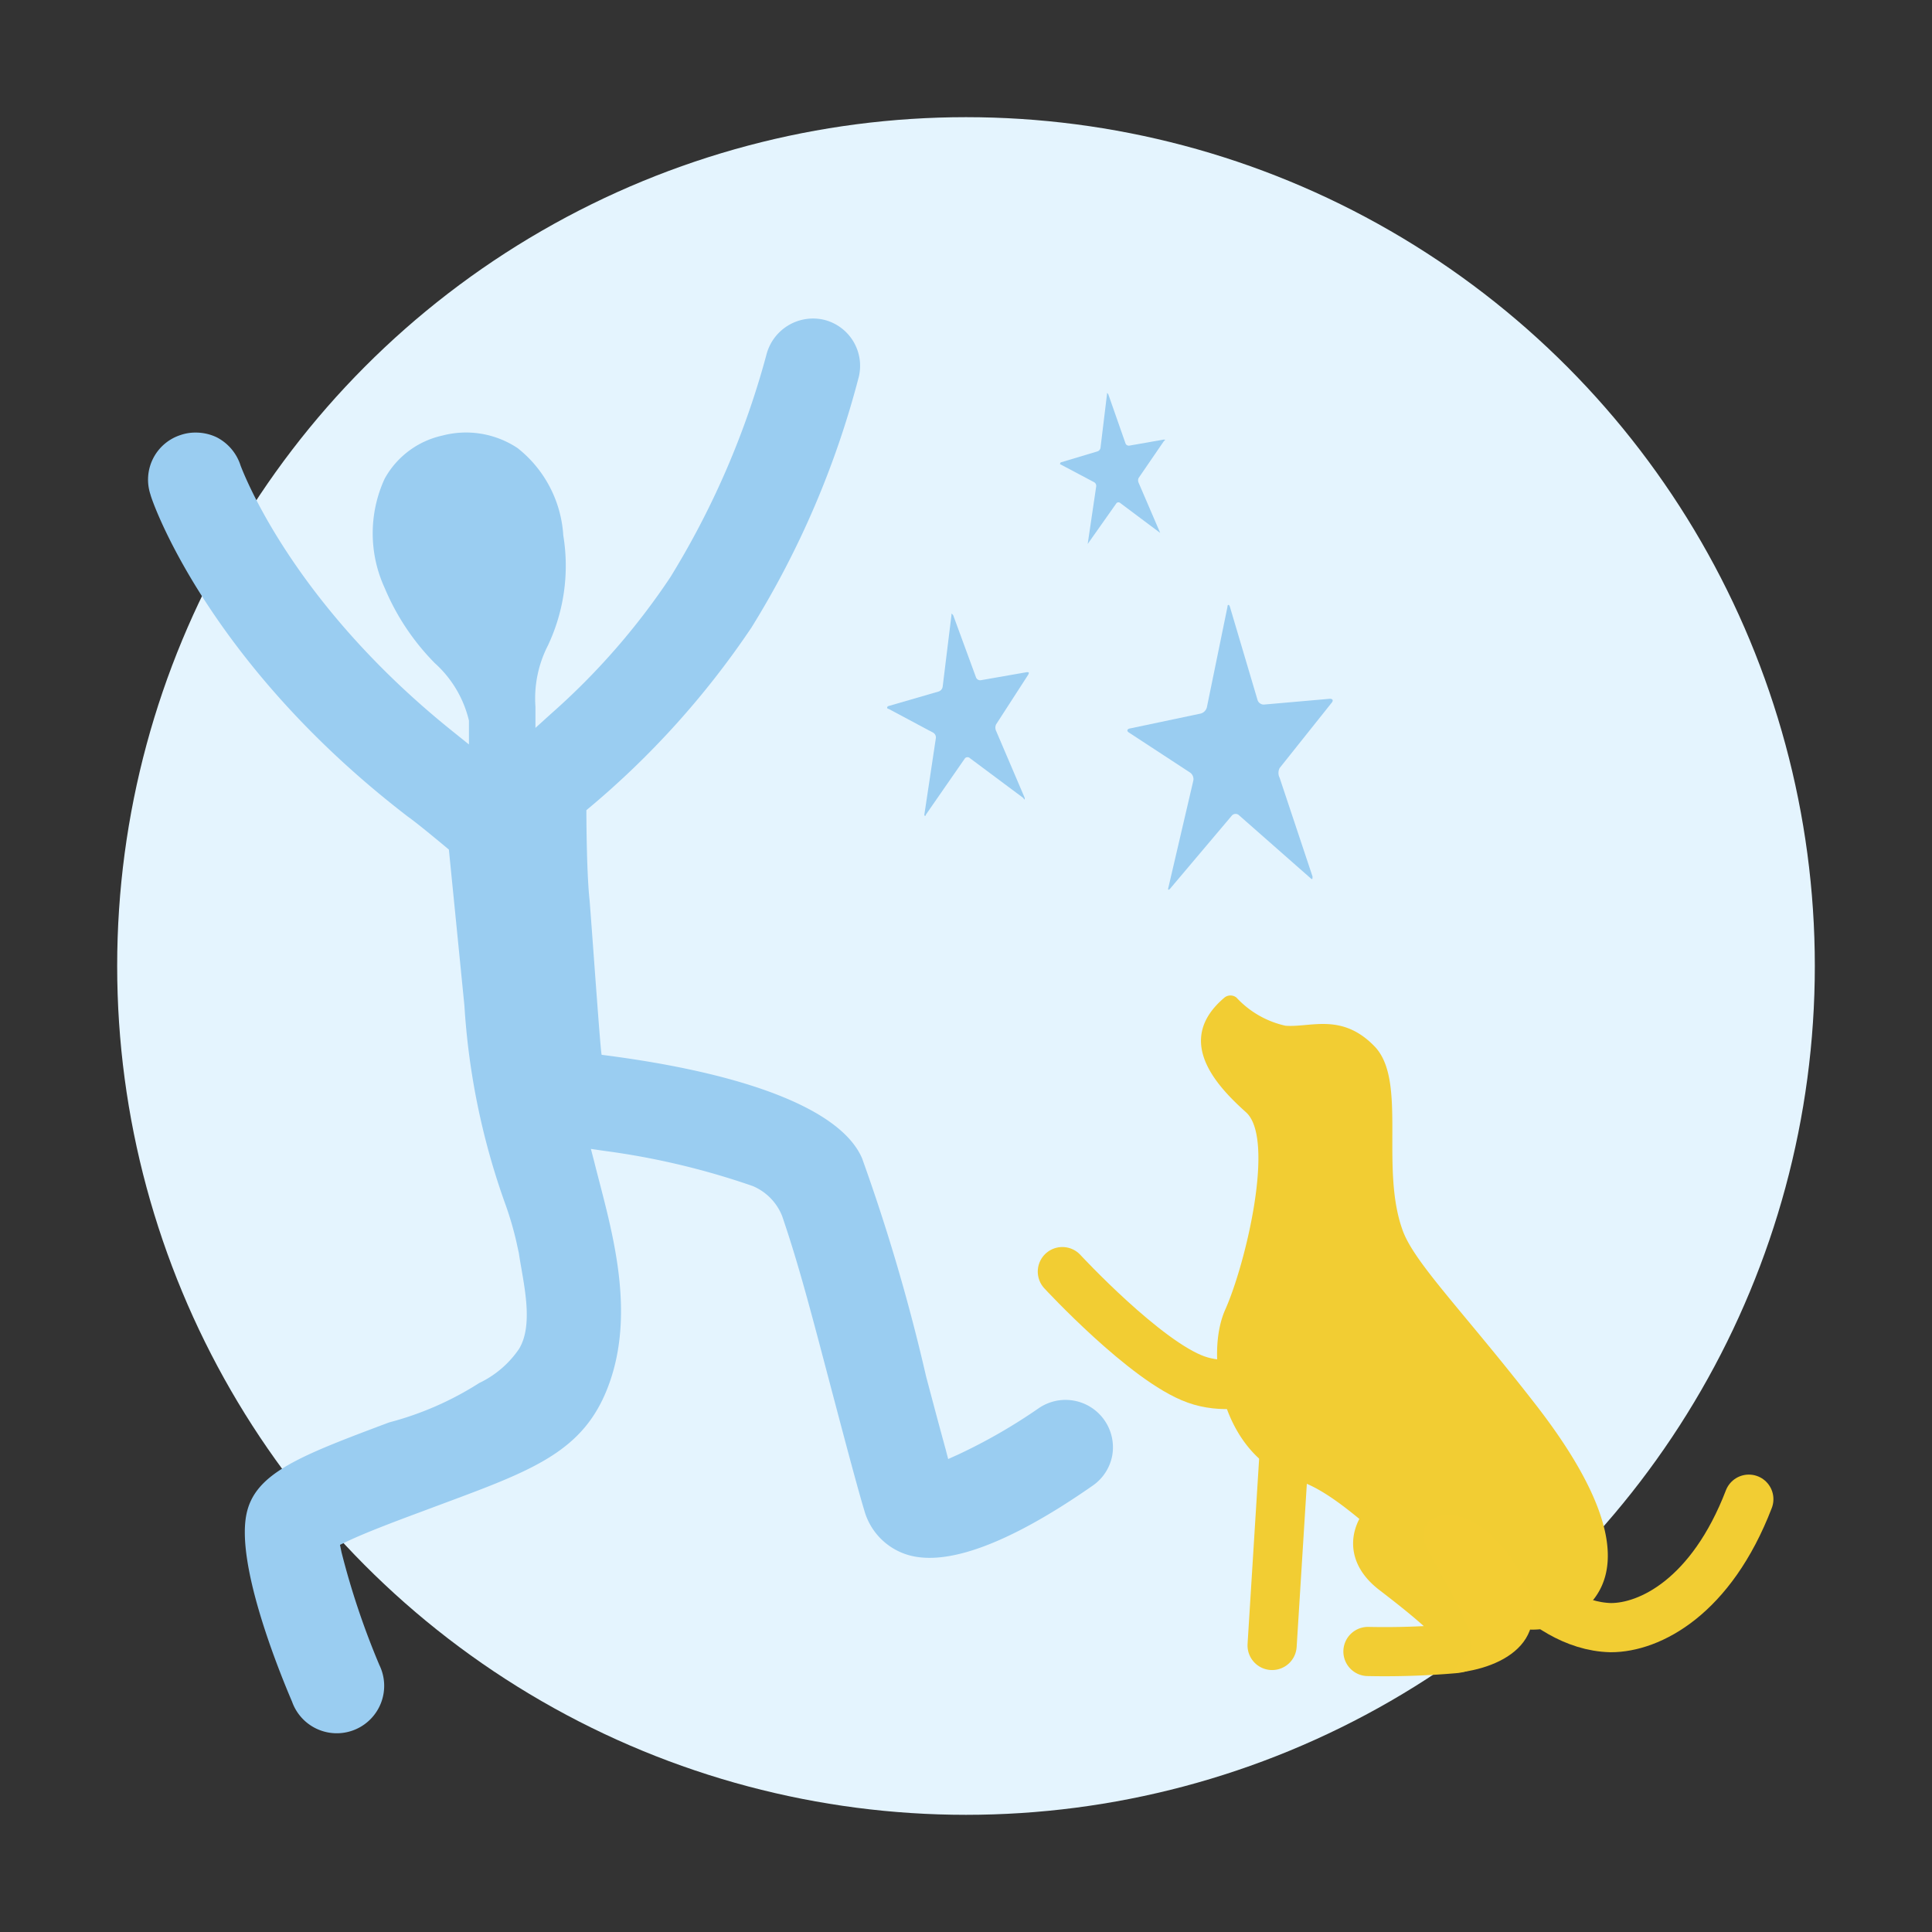 <svg xmlns="http://www.w3.org/2000/svg" viewBox="0 0 77 77"><rect x="0" y="0" width="77" height="77" fill="#333333" stroke="none"/><defs><style>.cls-1{isolation:isolate;}.cls-2{fill:#e4f4fe;}.cls-3{fill:#9acdf1;}.cls-4,.cls-8{fill:#f2cd33;}.cls-5,.cls-6{fill:none;stroke:#f2cd33;stroke-linecap:round;stroke-width:1.96px;}.cls-5{stroke-miterlimit:10;}.cls-6{stroke-linejoin:round;}.cls-7{fill:#f3cd33;}.cls-8{mix-blend-mode:multiply;}</style></defs><title>employee-benefits-2</title><g class="cls-1"><g id="Layer_1" data-name="Layer 1"><circle class="cls-2" cx="38.5" cy="38.5" r="33.83"/><path class="cls-3" d="M44.33,58a1.88,1.88,0,0,1-.78,1.21c-3.37,2.35-5.93,3.28-7.49,2.72a2.57,2.57,0,0,1-1.61-1.72c-.26-.86-.73-2.63-1.2-4.41-.84-3.17-1.36-5.24-2.08-7.34A2.16,2.16,0,0,0,30,47.27a30,30,0,0,0-5.9-1.4l-.55-.08.14.54c.6,2.4,1.65,5.67.64,8.67s-3.25,3.64-7.51,5.24c-.89.33-2.23.83-3,1.2l-.27.13.06.29a31.15,31.15,0,0,0,1.51,4.5,1.89,1.89,0,1,1-3.48,1.46c-.68-1.59-2.21-5.52-1.82-7.46.33-1.65,2.12-2.33,5.69-3.67a12.61,12.61,0,0,0,3.59-1.57,4,4,0,0,0,1.58-1.35c.62-1,.16-2.71,0-3.82l-.1-.46c-.11-.48-.26-1-.44-1.5a28.54,28.54,0,0,1-1.63-7.9c-.21-2.12-.62-6.23-.62-6.23s-1.19-1-1.63-1.31C8.18,26.35,6,19.8,6,19.72a1.87,1.87,0,0,1,1.19-2.38,1.81,1.81,0,0,1,.61-.1,1.94,1.94,0,0,1,.84.19,1.92,1.92,0,0,1,.95,1.13c.36.93,2.45,5.79,8.49,10.62l.61.49v-.78s0-.08,0-.17a4.47,4.47,0,0,0-1.36-2.29,9.46,9.46,0,0,1-2-3,5.21,5.21,0,0,1,0-4.35,3.48,3.48,0,0,1,2.3-1.72,3.71,3.71,0,0,1,3,.5,4.81,4.81,0,0,1,1.82,3.48,7.44,7.44,0,0,1-.61,4.38,4.63,4.63,0,0,0-.5,2.44v.85l.63-.57A27.77,27.77,0,0,0,26.72,23a33.51,33.51,0,0,0,3.82-8.84,1.92,1.92,0,0,1,2.28-1.42,1.89,1.89,0,0,1,1.41,2.27,36.2,36.2,0,0,1-4.28,10,34.27,34.27,0,0,1-6.58,7.28s0,2.44.13,3.61c.13,1.66.44,6.13.48,6.14,5.77.73,9.55,2.18,10.38,4.13a76,76,0,0,1,2.55,8.69l.3,1.13c.17.64.33,1.23.47,1.74l.11.42.4-.18a22,22,0,0,0,3.2-1.84A1.89,1.89,0,0,1,44.33,58Z"/><path class="cls-3" d="M50.12,27.9a.26.26,0,0,0,.26.18L53,27.85c.11,0,.15.06.08.15L51,30.61A.43.43,0,0,0,51,31l1.31,3.93c0,.11,0,.14-.09.06l-2.83-2.49a.2.2,0,0,0-.29,0L46.65,35.4c-.07.09-.11.07-.09,0l1-4.29a.32.32,0,0,0-.13-.32L45,29.2c-.1-.06-.08-.13,0-.16l2.85-.6a.35.35,0,0,0,.25-.25l.82-4c0-.11.07-.11.1,0Z"/><path class="cls-3" d="M38.9,27a.18.18,0,0,0,.19.11l1.83-.32c.08,0,.11,0,.06.1L39.7,28.87a.3.3,0,0,0,0,.26l1.14,2.67c0,.07,0,.1-.06,0l-2.12-1.58a.14.14,0,0,0-.2,0L36.9,32.47c0,.07-.07.05-.06,0l.46-3.06a.22.22,0,0,0-.11-.21l-1.78-.95c-.07,0-.07-.09,0-.11l2-.58a.24.24,0,0,0,.16-.19l.35-2.85c0-.08,0-.08.07,0Z"/><path class="cls-3" d="M44.86,17.68a.14.14,0,0,0,.15.08l1.37-.24c.06,0,.08,0,0,.07l-1,1.46a.23.23,0,0,0,0,.19l.86,2c0,.06,0,.07,0,0l-1.59-1.19a.11.11,0,0,0-.15,0l-1.15,1.63s-.06,0,0,0l.34-2.3a.17.17,0,0,0-.08-.16l-1.34-.71c-.05,0,0-.07,0-.08l1.47-.44a.18.18,0,0,0,.12-.14l.26-2.14c0-.06,0-.06.05,0Z"/><path class="cls-4" d="M48.8,39.76a.38.38,0,0,1,.48,0,3.78,3.78,0,0,0,1.95,1.12c1,.08,2.24-.53,3.55.82S55,46.49,55.89,49c.45,1.31,2.42,3.25,5.33,7s4.1,7.14,1.16,8.64C58.83,66.43,54.72,59.9,51.71,59S48,54.06,48.83,52.2s2-6.82.83-7.87S46.78,41.47,48.8,39.76Z"/><path class="cls-5" d="M59.2,61.24s2.08,3.56,5,3.63c1.55,0,4-1.22,5.5-5.12"/><path class="cls-5" d="M56.71,59.6s-3.14,1.46-1.13,3,3.71,3,2.35,3.11a32,32,0,0,1-3.41.11"/><line class="cls-5" x1="51.33" y1="55.49" x2="50.7" y2="65.58"/><path class="cls-6" d="M52,54.24s-2.31,1.46-4.33.74-5.33-4.3-5.33-4.3"/><path class="cls-7" d="M58,66.67c1.85-.16,4.31-1.32,2.39-4.32s-4.17-2-3.56-.74,2.29,3.79,1.7,4.27S58,66.67,58,66.67Z"/><circle class="cls-8" cx="52.08" cy="42.28" r="0.67"/><path class="cls-8" d="M53.91,43s-2.08,4-1.08,5.5,2.81.46,2.5-1.42A12,12,0,0,0,53.91,43Z"/></g></g></svg>